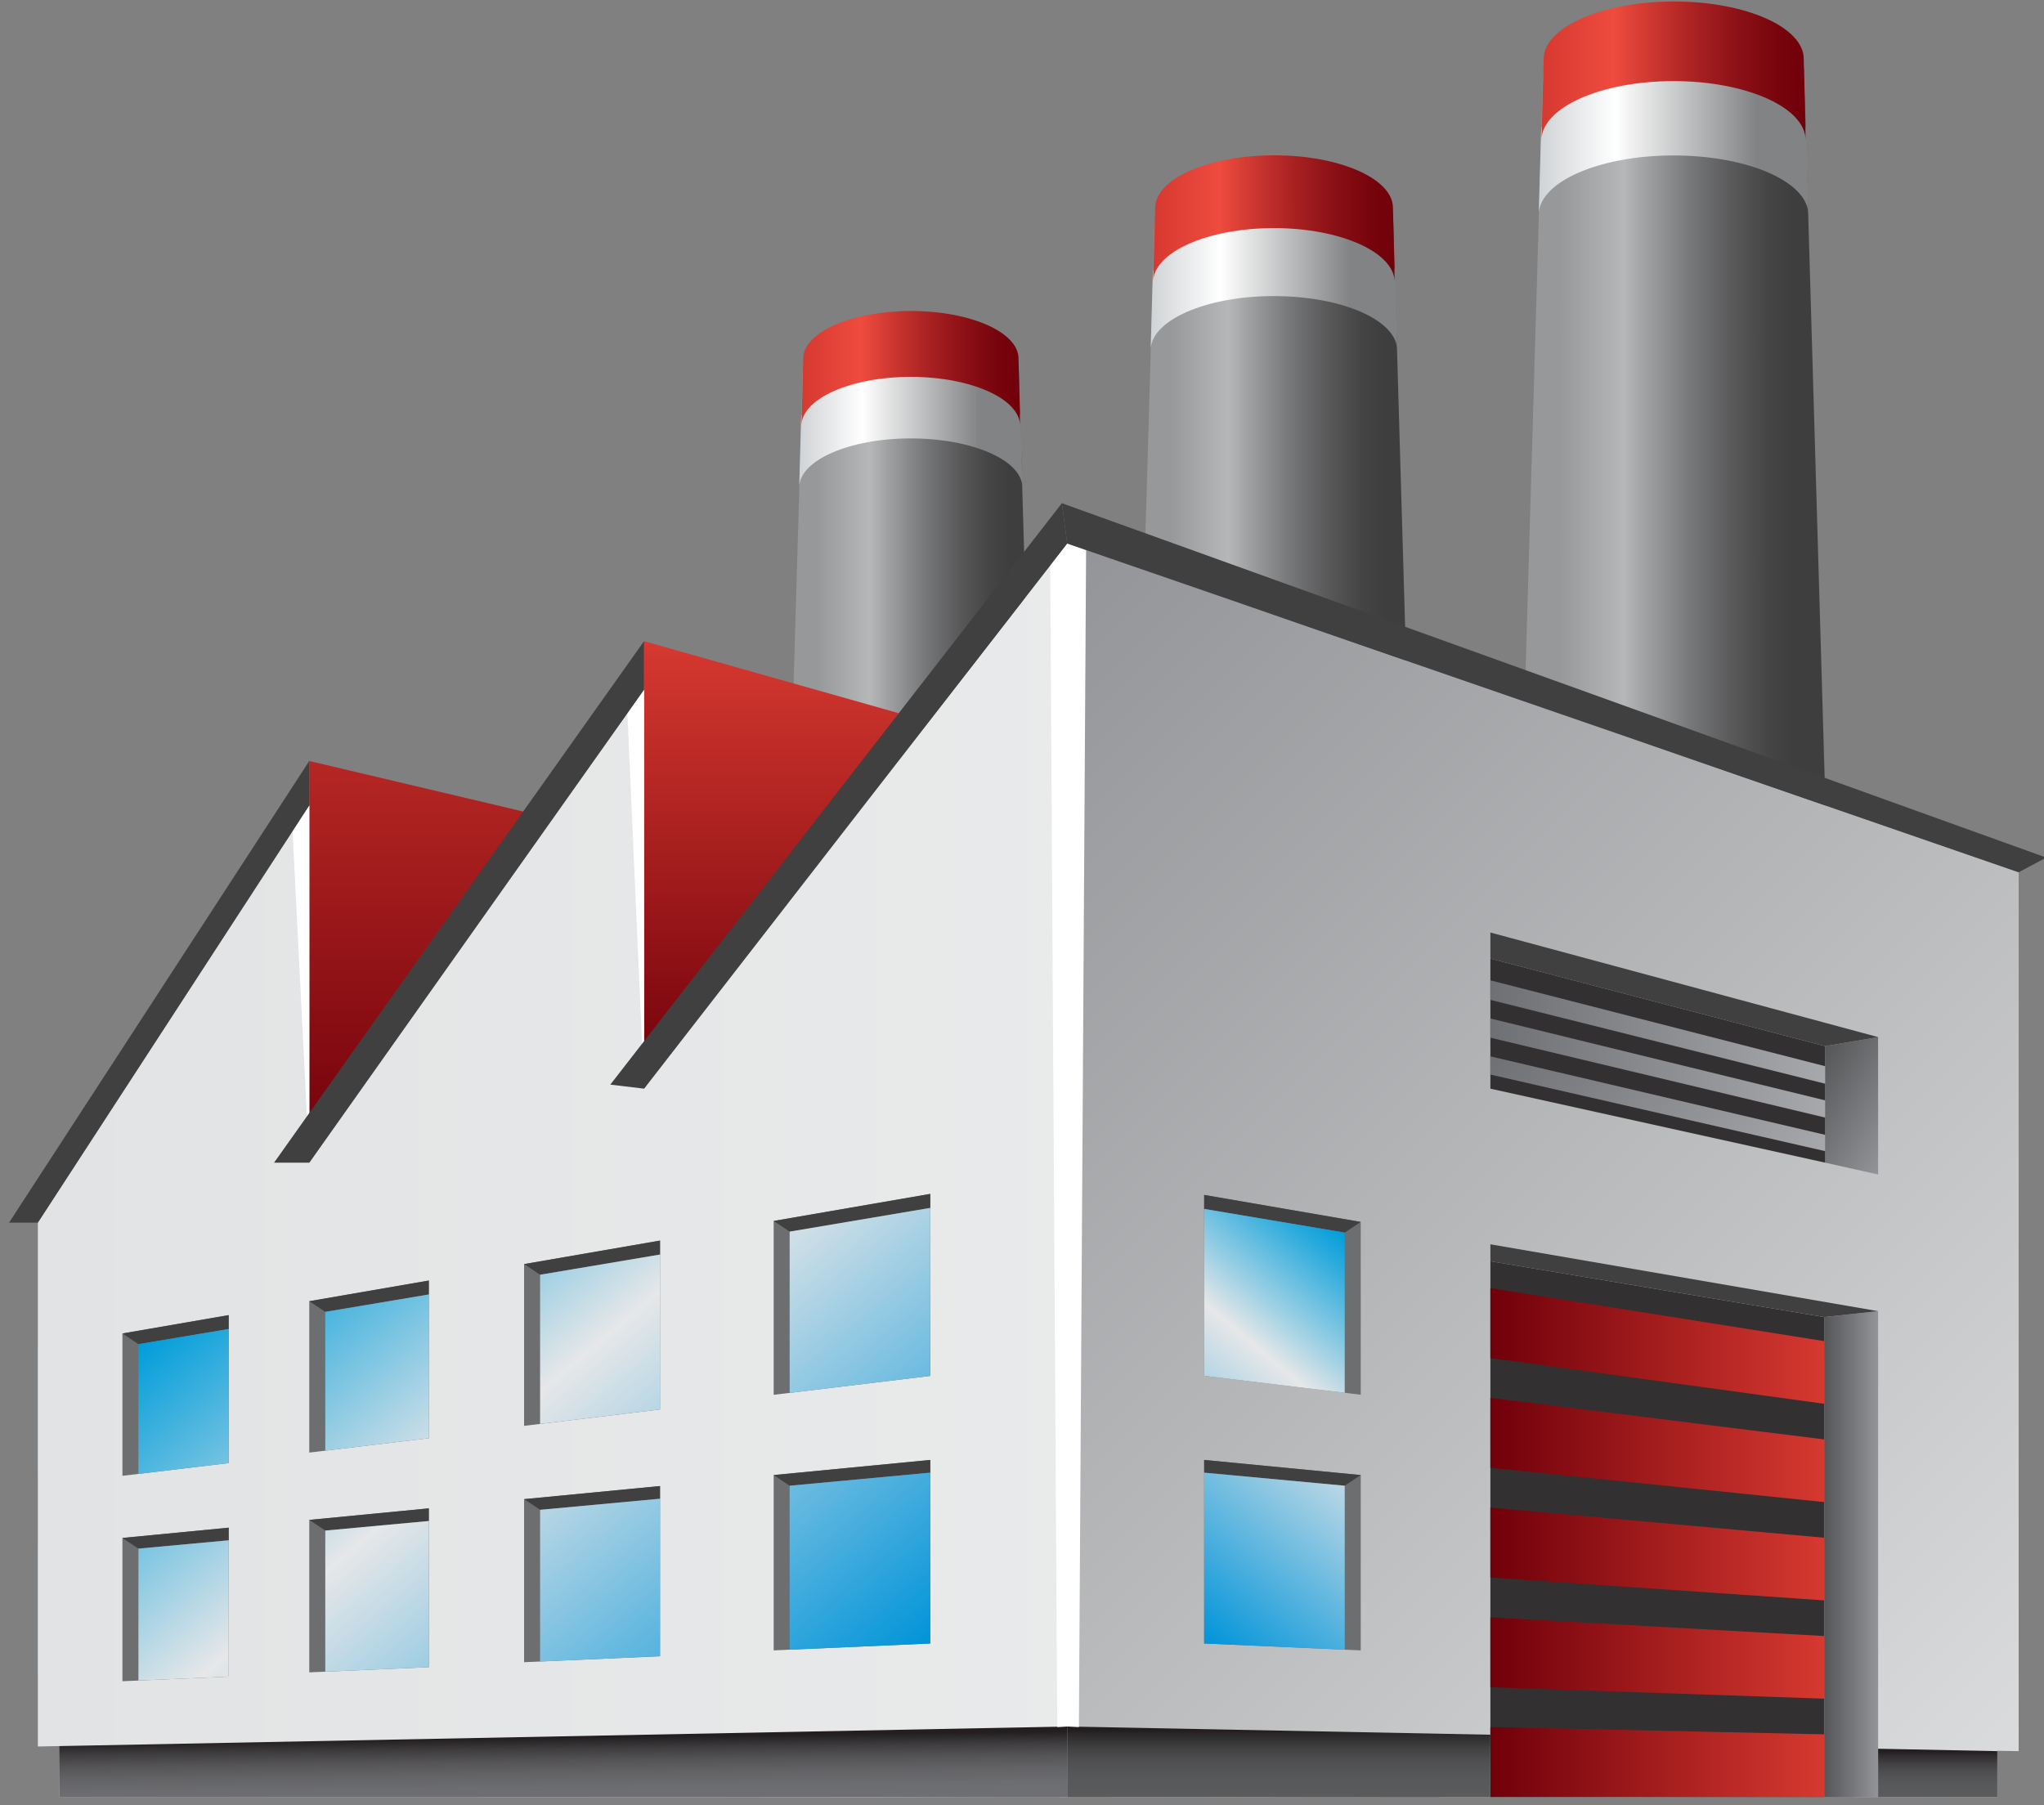 <svg version="1.1" id="Layer_1" xmlns="http://www.w3.org/2000/svg" xmlns:xlink="http://www.w3.org/1999/xlink" x="0px" y="0px" width="300px" height="265px" viewBox="0 0 300 265" enable-background="new 0 0 300 265" xml:space="preserve">
<rect x="0" y="0" width="300" height="265" fill="#808080" stroke="none"/>
<g>
	<linearGradient id="SVGID_1_" gradientUnits="userSpaceOnUse" x1="228.925" y1="132.434" x2="263.135" y2="132.434">
		<stop offset="0" style="stop-color:#96989A"/>
		<stop offset="0.275" style="stop-color:#B5B7B9"/>
		<stop offset="0.345" style="stop-color:#A4A6A8"/>
		<stop offset="0.554" style="stop-color:#78797B"/>
		<stop offset="0.74" style="stop-color:#59595A"/>
		<stop offset="0.895" style="stop-color:#454546"/>
		<stop offset="1" style="stop-color:#3E3E3F"/>
	</linearGradient>
	<path fill="url(#SVGID_1_)" d="M272.172,263.781l-7.377-252.807h-0.036c0.18-2.113-0.929-4.247-3.509-6.061   c-6.374-4.481-18.879-5.129-27.525-1.405c-4.568,1.968-6.993,4.713-7.226,7.466h-0.037l-7.377,252.807H272.172z"/>
	<linearGradient id="SVGID_2_" gradientUnits="userSpaceOnUse" x1="225.842" y1="21.325" x2="265.415" y2="21.325">
		<stop offset="0" style="stop-color:#D0D3D5"/>
		<stop offset="0.284" style="stop-color:#FFFFFF"/>
		<stop offset="0.808" style="stop-color:#818385"/>
	</linearGradient>
	<path fill="url(#SVGID_2_)" d="M245.627,22.819c10.929,0,19.788,3.895,19.788,8.697l-0.288-11.959   c0-4.653-8.707-8.425-19.446-8.425c-10.741,0-19.505,3.771-19.505,8.425l-0.334,11.959   C225.842,26.714,234.699,22.819,245.627,22.819z"/>
	<linearGradient id="SVGID_3_" gradientUnits="userSpaceOnUse" x1="226.241" y1="10.411" x2="265.016" y2="10.411">
		<stop offset="0" style="stop-color:#D63930"/>
		<stop offset="0.275" style="stop-color:#EF4B3E"/>
		<stop offset="0.363" style="stop-color:#D93E35"/>
		<stop offset="0.566" style="stop-color:#AC2323"/>
		<stop offset="0.747" style="stop-color:#8B1015"/>
		<stop offset="0.898" style="stop-color:#77040D"/>
		<stop offset="1" style="stop-color:#70000A"/>
	</linearGradient>
	<path fill="url(#SVGID_3_)" d="M245.627,11.906c10.71,0,19.389,3.894,19.389,8.696l-0.282-11.958c0-4.653-8.532-8.426-19.055-8.426   s-19.11,3.772-19.11,8.426l-0.327,11.958C226.241,15.8,234.92,11.906,245.627,11.906z"/>
</g>
<g>
	<linearGradient id="SVGID_4_" gradientUnits="userSpaceOnUse" x1="171.701" y1="143.685" x2="202.98" y2="143.685">
		<stop offset="0" style="stop-color:#96989A"/>
		<stop offset="0.275" style="stop-color:#B5B7B9"/>
		<stop offset="0.345" style="stop-color:#A4A6A8"/>
		<stop offset="0.554" style="stop-color:#78797B"/>
		<stop offset="0.74" style="stop-color:#59595A"/>
		<stop offset="0.895" style="stop-color:#454546"/>
		<stop offset="1" style="stop-color:#3E3E3F"/>
	</linearGradient>
	<path fill="url(#SVGID_4_)" d="M211.243,263.781l-6.746-231.149h-0.033c0.166-1.932-0.848-3.884-3.208-5.541   c-5.828-4.098-17.261-4.69-25.166-1.285c-4.178,1.799-6.394,4.31-6.606,6.826h-0.034l-6.744,231.149H211.243z"/>
	<linearGradient id="SVGID_5_" gradientUnits="userSpaceOnUse" x1="168.881" y1="42.095" x2="205.065" y2="42.095">
		<stop offset="0" style="stop-color:#D0D3D5"/>
		<stop offset="0.284" style="stop-color:#FFFFFF"/>
		<stop offset="0.808" style="stop-color:#818385"/>
	</linearGradient>
	<path fill="url(#SVGID_5_)" d="M186.973,43.462c9.992,0,18.093,3.561,18.093,7.952l-0.265-10.934c0-4.255-7.961-7.704-17.779-7.704   c-9.821,0-17.834,3.449-17.834,7.704l-0.307,10.934C168.881,47.022,176.98,43.462,186.973,43.462z"/>
	<linearGradient id="SVGID_6_" gradientUnits="userSpaceOnUse" x1="169.247" y1="32.117" x2="204.699" y2="32.117">
		<stop offset="0" style="stop-color:#D63930"/>
		<stop offset="0.275" style="stop-color:#EF4B3E"/>
		<stop offset="0.363" style="stop-color:#D93E35"/>
		<stop offset="0.566" style="stop-color:#AC2323"/>
		<stop offset="0.747" style="stop-color:#8B1015"/>
		<stop offset="0.898" style="stop-color:#77040D"/>
		<stop offset="1" style="stop-color:#70000A"/>
	</linearGradient>
	<path fill="url(#SVGID_6_)" d="M186.973,33.483c9.793,0,17.727,3.56,17.727,7.952l-0.257-10.935c0-4.255-7.802-7.703-17.422-7.703   c-9.622,0-17.475,3.448-17.475,7.703l-0.299,10.935C169.247,37.043,177.182,33.483,186.973,33.483z"/>
</g>
<g>
	<linearGradient id="SVGID_7_" gradientUnits="userSpaceOnUse" x1="119.851" y1="155.076" x2="148.163" y2="155.076">
		<stop offset="0" style="stop-color:#96989A"/>
		<stop offset="0.275" style="stop-color:#B5B7B9"/>
		<stop offset="0.345" style="stop-color:#A4A6A8"/>
		<stop offset="0.554" style="stop-color:#78797B"/>
		<stop offset="0.74" style="stop-color:#59595A"/>
		<stop offset="0.895" style="stop-color:#454546"/>
		<stop offset="1" style="stop-color:#3E3E3F"/>
	</linearGradient>
	<path fill="url(#SVGID_7_)" d="M155.643,263.781l-6.104-209.229h-0.03c0.149-1.748-0.769-3.515-2.905-5.015   c-5.276-3.709-15.623-4.245-22.779-1.163c-3.783,1.628-5.787,3.9-5.98,6.178h-0.03l-6.106,209.229H155.643z"/>
	<linearGradient id="SVGID_8_" gradientUnits="userSpaceOnUse" x1="117.299" y1="63.12" x2="150.051" y2="63.12">
		<stop offset="0" style="stop-color:#D0D3D5"/>
		<stop offset="0.284" style="stop-color:#FFFFFF"/>
		<stop offset="0.808" style="stop-color:#818385"/>
	</linearGradient>
	<path fill="url(#SVGID_8_)" d="M133.675,64.357c9.044,0,16.376,3.222,16.376,7.197l-0.239-9.897c0-3.852-7.206-6.973-16.094-6.973   c-8.89,0-16.142,3.121-16.142,6.973l-0.277,9.897C117.299,67.579,124.63,64.357,133.675,64.357z"/>
	<linearGradient id="SVGID_9_" gradientUnits="userSpaceOnUse" x1="117.63" y1="54.087" x2="149.72" y2="54.087">
		<stop offset="0" style="stop-color:#D63930"/>
		<stop offset="0.275" style="stop-color:#EF4B3E"/>
		<stop offset="0.363" style="stop-color:#D93E35"/>
		<stop offset="0.566" style="stop-color:#AC2323"/>
		<stop offset="0.747" style="stop-color:#8B1015"/>
		<stop offset="0.898" style="stop-color:#77040D"/>
		<stop offset="1" style="stop-color:#70000A"/>
	</linearGradient>
	<path fill="url(#SVGID_9_)" d="M133.675,55.323c8.863,0,16.045,3.224,16.045,7.199l-0.233-9.897c0-3.851-7.062-6.974-15.769-6.974   c-8.709,0-15.818,3.123-15.818,6.974l-0.271,9.897C117.63,58.547,124.813,55.323,133.675,55.323z"/>
</g>
<linearGradient id="SVGID_10_" gradientUnits="userSpaceOnUse" x1="61.157" y1="170.668" x2="61.157" y2="83.657">
	<stop offset="0" style="stop-color:#70000A"/>
	<stop offset="1" style="stop-color:#D63930"/>
</linearGradient>
<polygon fill="url(#SVGID_10_)" points="45.393,111.707 76.921,119.156 45.393,170.668 "/>
<linearGradient id="SVGID_11_" gradientUnits="userSpaceOnUse" x1="113.219" y1="159.806" x2="113.219" y2="94.122">
	<stop offset="0" style="stop-color:#70000A"/>
	<stop offset="1" style="stop-color:#D63930"/>
</linearGradient>
<polygon fill="url(#SVGID_11_)" points="94.524,94.121 131.915,104.692 94.524,159.806 "/>
<linearGradient id="SVGID_12_" gradientUnits="userSpaceOnUse" x1="5.554" y1="229.065" x2="226.709" y2="229.065">
	<stop offset="0" style="stop-color:#7296A8"/>
	<stop offset="1" style="stop-color:#243841"/>
</linearGradient>
<polygon fill="url(#SVGID_12_)" points="5.554,245.763 156.635,238.626 156.635,212.366 5.554,226.956 "/>
<linearGradient id="SVGID_13_" gradientUnits="userSpaceOnUse" x1="5.554" y1="194.088" x2="228.512" y2="194.088">
	<stop offset="0" style="stop-color:#7296A8"/>
	<stop offset="1" style="stop-color:#243841"/>
</linearGradient>
<polygon fill="url(#SVGID_13_)" points="156.635,171.782 5.554,197.887 5.554,216.393 156.635,197.617 "/>
<linearGradient id="SVGID_14_" gradientUnits="userSpaceOnUse" x1="156.635" y1="187.441" x2="276.723" y2="187.441">
	<stop offset="0" style="stop-color:#243841"/>
	<stop offset="1" style="stop-color:#7296A8"/>
</linearGradient>
<polygon fill="url(#SVGID_14_)" points="199.717,179.368 156.635,171.912 156.635,197.594 199.717,202.972 "/>
<linearGradient id="SVGID_15_" gradientUnits="userSpaceOnUse" x1="156.635" y1="226.514" x2="276.594" y2="226.514">
	<stop offset="0" style="stop-color:#243841"/>
	<stop offset="1" style="stop-color:#7296A8"/>
</linearGradient>
<polygon fill="url(#SVGID_15_)" points="199.717,240.662 156.635,238.626 156.635,212.366 199.717,216.526 "/>
<linearGradient id="SVGID_16_" gradientUnits="userSpaceOnUse" x1="133.483" y1="102.937" x2="293.739" y2="263.193">
	<stop offset="0" style="stop-color:#929497"/>
	<stop offset="1" style="stop-color:#DBDCDD"/>
</linearGradient>
<polygon fill="url(#SVGID_16_)" points="293.149,263.781 156.635,263.781 156.635,79.784 296.282,128.044 296.282,257.054   293.149,257 "/>
<polygon fill="#323031" points="267.733,263.781 218.745,263.781 218.745,185.143 267.733,193.334 "/>
<linearGradient id="SVGID_17_" gradientUnits="userSpaceOnUse" x1="5.554" y1="171.783" x2="273.831" y2="171.783">
	<stop offset="0" style="stop-color:#E2E3E4"/>
	<stop offset="1" style="stop-color:#EEEFEF"/>
</linearGradient>
<polygon fill="url(#SVGID_17_)" points="94.524,159.806 94.524,101.248 45.393,170.668 45.393,118.228 5.554,179.476 5.554,256.371   8.686,256.311 8.685,263.779 156.635,263.781 156.635,146.075 156.635,79.784 "/>
<g>
	<linearGradient id="SVGID_18_" gradientUnits="userSpaceOnUse" x1="218.745" y1="197.573" x2="267.734" y2="197.573">
		<stop offset="0" style="stop-color:#70000A"/>
		<stop offset="1" style="stop-color:#D63930"/>
	</linearGradient>
	<polygon fill="url(#SVGID_18_)" points="267.734,206.061 218.745,199.348 218.745,189.086 267.734,196.866  "/>
	<linearGradient id="SVGID_19_" gradientUnits="userSpaceOnUse" x1="218.745" y1="212.842" x2="267.734" y2="212.842">
		<stop offset="0" style="stop-color:#70000A"/>
		<stop offset="1" style="stop-color:#D63930"/>
	</linearGradient>
	<polygon fill="url(#SVGID_19_)" points="267.734,220.491 218.745,215.457 218.745,205.192 267.734,211.295  "/>
	<linearGradient id="SVGID_20_" gradientUnits="userSpaceOnUse" x1="218.745" y1="228.111" x2="267.734" y2="228.111">
		<stop offset="0" style="stop-color:#70000A"/>
		<stop offset="1" style="stop-color:#D63930"/>
	</linearGradient>
	<polygon fill="url(#SVGID_20_)" points="267.733,234.921 218.745,231.564 218.745,221.302 267.734,225.727  "/>
	<linearGradient id="SVGID_21_" gradientUnits="userSpaceOnUse" x1="218.745" y1="243.381" x2="267.733" y2="243.381">
		<stop offset="0" style="stop-color:#70000A"/>
		<stop offset="1" style="stop-color:#D63930"/>
	</linearGradient>
	<polygon fill="url(#SVGID_21_)" points="267.733,249.352 218.745,247.674 218.745,237.409 267.733,240.157  "/>
	<linearGradient id="SVGID_22_" gradientUnits="userSpaceOnUse" x1="218.745" y1="258.649" x2="267.733" y2="258.649">
		<stop offset="0" style="stop-color:#70000A"/>
		<stop offset="1" style="stop-color:#D63930"/>
	</linearGradient>
	<polygon fill="url(#SVGID_22_)" points="267.733,263.781 218.745,263.781 218.745,253.518 267.733,254.586  "/>
</g>
<linearGradient id="SVGID_23_" gradientUnits="userSpaceOnUse" x1="265.435" y1="157.799" x2="279.423" y2="165.875">
	<stop offset="0" style="stop-color:#555658"/>
	<stop offset="1" style="stop-color:#929497"/>
</linearGradient>
<polygon fill="url(#SVGID_23_)" points="267.878,153.568 275.652,152.238 275.652,172.406 267.878,170.668 "/>
<polygon fill="#323031" points="218.745,159.807 267.878,170.668 267.878,153.568 218.745,140.712 "/>
<polygon fill="#404041" points="218.745,140.712 218.745,136.885 275.652,152.238 267.878,153.568 "/>
<linearGradient id="SVGID_24_" gradientUnits="userSpaceOnUse" x1="267.733" y1="228.124" x2="275.652" y2="228.124">
	<stop offset="0" style="stop-color:#555658"/>
	<stop offset="1" style="stop-color:#929497"/>
</linearGradient>
<polygon fill="url(#SVGID_24_)" points="267.733,263.781 275.652,263.781 275.652,192.467 267.733,193.334 "/>
<polygon fill="#404041" points="218.745,182.652 218.745,185.143 267.733,193.334 275.65,192.467 "/>
<g>
	<polygon fill="#6D6E70" points="62.937,211.12 45.393,213.226 45.393,191.004 62.937,187.973  "/>
	<polygon fill="#6D6E70" points="33.567,214.77 17.969,216.637 17.969,195.743 33.567,193.047  "/>
	<polygon fill="#6D6E70" points="96.873,206.901 76.921,209.303 76.921,185.557 96.873,182.108  "/>
	<polygon fill="#6D6E70" points="136.534,201.973 113.552,204.745 113.552,179.226 136.534,175.256  "/>
	<polygon fill="#6D6E70" points="33.567,246.116 17.969,246.79 17.969,225.757 33.567,224.251  "/>
	<polygon fill="#6D6E70" points="62.937,244.729 45.393,245.49 45.393,223.109 62.937,221.414  "/>
	<polygon fill="#6D6E70" points="96.873,243.125 76.921,243.997 76.921,220.063 96.873,218.138  "/>
	<polygon fill="#6D6E70" points="136.534,241.252 113.552,242.263 113.552,216.526 136.534,214.307  "/>
	<polygon fill="#6D6E70" points="199.717,179.368 176.734,175.404 176.734,201.961 199.717,204.734  "/>
	<polygon fill="#6D6E70" points="176.734,241.252 199.717,242.263 199.717,216.526 176.734,214.307  "/>
</g>
<polygon fill="#404041" points="197.367,180.935 199.717,179.368 176.734,175.404 176.734,177.458 "/>
<polygon fill="#404041" points="197.367,218.092 199.717,216.526 176.734,214.307 176.734,216.175 "/>
<polygon fill="#404041" points="136.534,214.307 136.534,216.175 115.9,218.092 113.552,216.526 "/>
<polygon fill="#404041" points="136.534,177.31 136.534,175.256 113.552,179.226 115.9,180.793 "/>
<polygon fill="#404041" points="96.873,184.156 96.873,182.108 76.921,185.557 79.27,187.121 "/>
<polygon fill="#404041" points="76.921,220.063 79.27,221.629 96.873,219.999 96.873,218.138 "/>
<polygon fill="#404041" points="45.393,223.109 47.741,224.674 62.937,223.271 62.937,221.414 "/>
<polygon fill="#404041" points="45.393,191.004 47.741,192.57 62.937,190.015 62.937,187.973 "/>
<polygon fill="#404041" points="17.969,195.743 20.318,197.308 33.567,195.084 33.567,193.047 "/>
<polygon fill="#404041" points="17.969,225.757 20.318,227.323 33.567,226.103 33.567,224.251 "/>
<linearGradient id="SVGID_25_" gradientUnits="userSpaceOnUse" x1="82.743" y1="265.435" x2="82.617" y2="255.063">
	<stop offset="0" style="stop-color:#5A5B5D"/>
	<stop offset="0.016" style="stop-color:#5D5E60"/>
	<stop offset="0.028" style="stop-color:#666769"/>
	<stop offset="0.035" style="stop-color:#6F7073"/>
	<stop offset="0.291" style="stop-color:#6C6D70"/>
	<stop offset="0.49" style="stop-color:#636366"/>
	<stop offset="0.67" style="stop-color:#545356"/>
	<stop offset="0.837" style="stop-color:#3F3D3F"/>
	<stop offset="0.996" style="stop-color:#242021"/>
	<stop offset="1" style="stop-color:#231F20"/>
</linearGradient>
<polygon fill="url(#SVGID_25_)" points="156.635,253.437 8.686,256.311 8.685,263.779 156.635,263.779 "/>
<linearGradient id="SVGID_26_" gradientUnits="userSpaceOnUse" x1="187.69" y1="263.781" x2="187.69" y2="254.014">
	<stop offset="0" style="stop-color:#5A5B5D"/>
	<stop offset="0.311" style="stop-color:#57585A"/>
	<stop offset="0.541" style="stop-color:#4F4F51"/>
	<stop offset="0.745" style="stop-color:#403F41"/>
	<stop offset="0.932" style="stop-color:#2C292A"/>
	<stop offset="1" style="stop-color:#231F20"/>
</linearGradient>
<polygon fill="url(#SVGID_26_)" points="218.745,263.781 156.635,263.781 156.635,253.437 218.745,254.643 "/>
<linearGradient id="SVGID_27_" gradientUnits="userSpaceOnUse" x1="284.4" y1="263.781" x2="284.4" y2="257.095">
	<stop offset="0" style="stop-color:#5A5B5D"/>
	<stop offset="0.311" style="stop-color:#57585A"/>
	<stop offset="0.541" style="stop-color:#4F4F51"/>
	<stop offset="0.745" style="stop-color:#403F41"/>
	<stop offset="0.932" style="stop-color:#2C292A"/>
	<stop offset="1" style="stop-color:#231F20"/>
</linearGradient>
<polygon fill="url(#SVGID_27_)" points="293.149,263.781 275.652,263.781 275.652,256.7 293.149,257.054 "/>
<polygon fill="#FFFFFF" points="154.14,82.999 155.176,253.518 156.635,253.437 158.353,253.518 159.408,80.742 156.635,79.784 "/>
<polygon fill="#FFFFFF" points="42.937,122.003 45.393,170.668 45.393,118.228 "/>
<linearGradient id="SVGID_28_" gradientUnits="userSpaceOnUse" x1="218.745" y1="151.492" x2="267.878" y2="151.492">
	<stop offset="0" style="stop-color:#6F7073"/>
	<stop offset="1" style="stop-color:#A6A8AB"/>
</linearGradient>
<polygon fill="url(#SVGID_28_)" points="267.878,159.079 218.745,146.772 218.745,143.904 267.878,156.51 "/>
<linearGradient id="SVGID_29_" gradientUnits="userSpaceOnUse" x1="218.745" y1="156.777" x2="267.878" y2="156.777">
	<stop offset="0" style="stop-color:#6F7073"/>
	<stop offset="1" style="stop-color:#A6A8AB"/>
</linearGradient>
<polygon fill="url(#SVGID_29_)" points="267.878,164.051 218.745,152.325 218.745,149.503 267.878,161.524 "/>
<linearGradient id="SVGID_30_" gradientUnits="userSpaceOnUse" x1="227.48" y1="146.329" x2="259.004" y2="177.853">
	<stop offset="0" style="stop-color:#6F7073"/>
	<stop offset="1" style="stop-color:#A6A8AB"/>
</linearGradient>
<polygon fill="url(#SVGID_30_)" points="267.878,168.979 267.878,166.585 218.745,155.063 218.745,157.737 "/>
<polygon fill="#FFFFFF" points="94.524,101.248 92.083,104.696 94.524,159.806 "/>
<polygon fill="#404041" points="45.393,170.668 40.226,170.668 94.524,94.121 94.524,101.248 "/>
<polygon fill="#404041" points="5.554,179.476 1.326,179.476 45.393,111.707 45.393,118.228 "/>
<polygon fill="#404041" points="94.524,159.806 89.576,159.214 155.852,73.867 156.635,79.784 "/>
<polygon fill="#404041" points="156.635,79.784 296.282,128.044 300.326,125.887 155.852,73.867 "/>
<linearGradient id="SVGID_31_" gradientUnits="userSpaceOnUse" x1="205.531" y1="187.785" x2="167.305" y2="233.341">
	<stop offset="0" style="stop-color:#009DDA"/>
	<stop offset="0.078" style="stop-color:#2EACDD"/>
	<stop offset="0.254" style="stop-color:#A0D1E4"/>
	<stop offset="0.356" style="stop-color:#E6E7E8"/>
	<stop offset="1" style="stop-color:#0094D9"/>
</linearGradient>
<path fill="url(#SVGID_31_)" d="M176.734,241.253l20.633,0.906v-24.067l-20.633-1.918V241.253z M176.734,177.458v24.505  l20.633,2.489v-23.518L176.734,177.458z"/>
<linearGradient id="SVGID_32_" gradientUnits="userSpaceOnUse" x1="116.839" y1="257.778" x2="47.184" y2="174.767">
	<stop offset="0" style="stop-color:#0094D9"/>
	<stop offset="0.601" style="stop-color:#E6E7E8"/>
	<stop offset="1" style="stop-color:#009DDA"/>
</linearGradient>
<path fill="url(#SVGID_32_)" d="M20.318,227.323v19.365l13.25-0.572v-20.014L20.318,227.323z M47.741,224.675v20.714l15.196-0.658  v-21.459L47.741,224.675z M79.27,221.63v22.267l17.604-0.771v-23.126L79.27,221.63z M115.9,218.092v24.067l20.634-0.907v-25.078  L115.9,218.092z M20.318,197.309v19.046l13.25-1.585v-19.687L20.318,197.309z M47.741,192.57v20.373l15.196-1.823v-21.106  L47.741,192.57z M79.27,187.121v21.898l17.604-2.118v-22.745L79.27,187.121z M136.534,177.31l-20.634,3.483v23.67l20.634-2.488  V177.31z"/>
</svg>